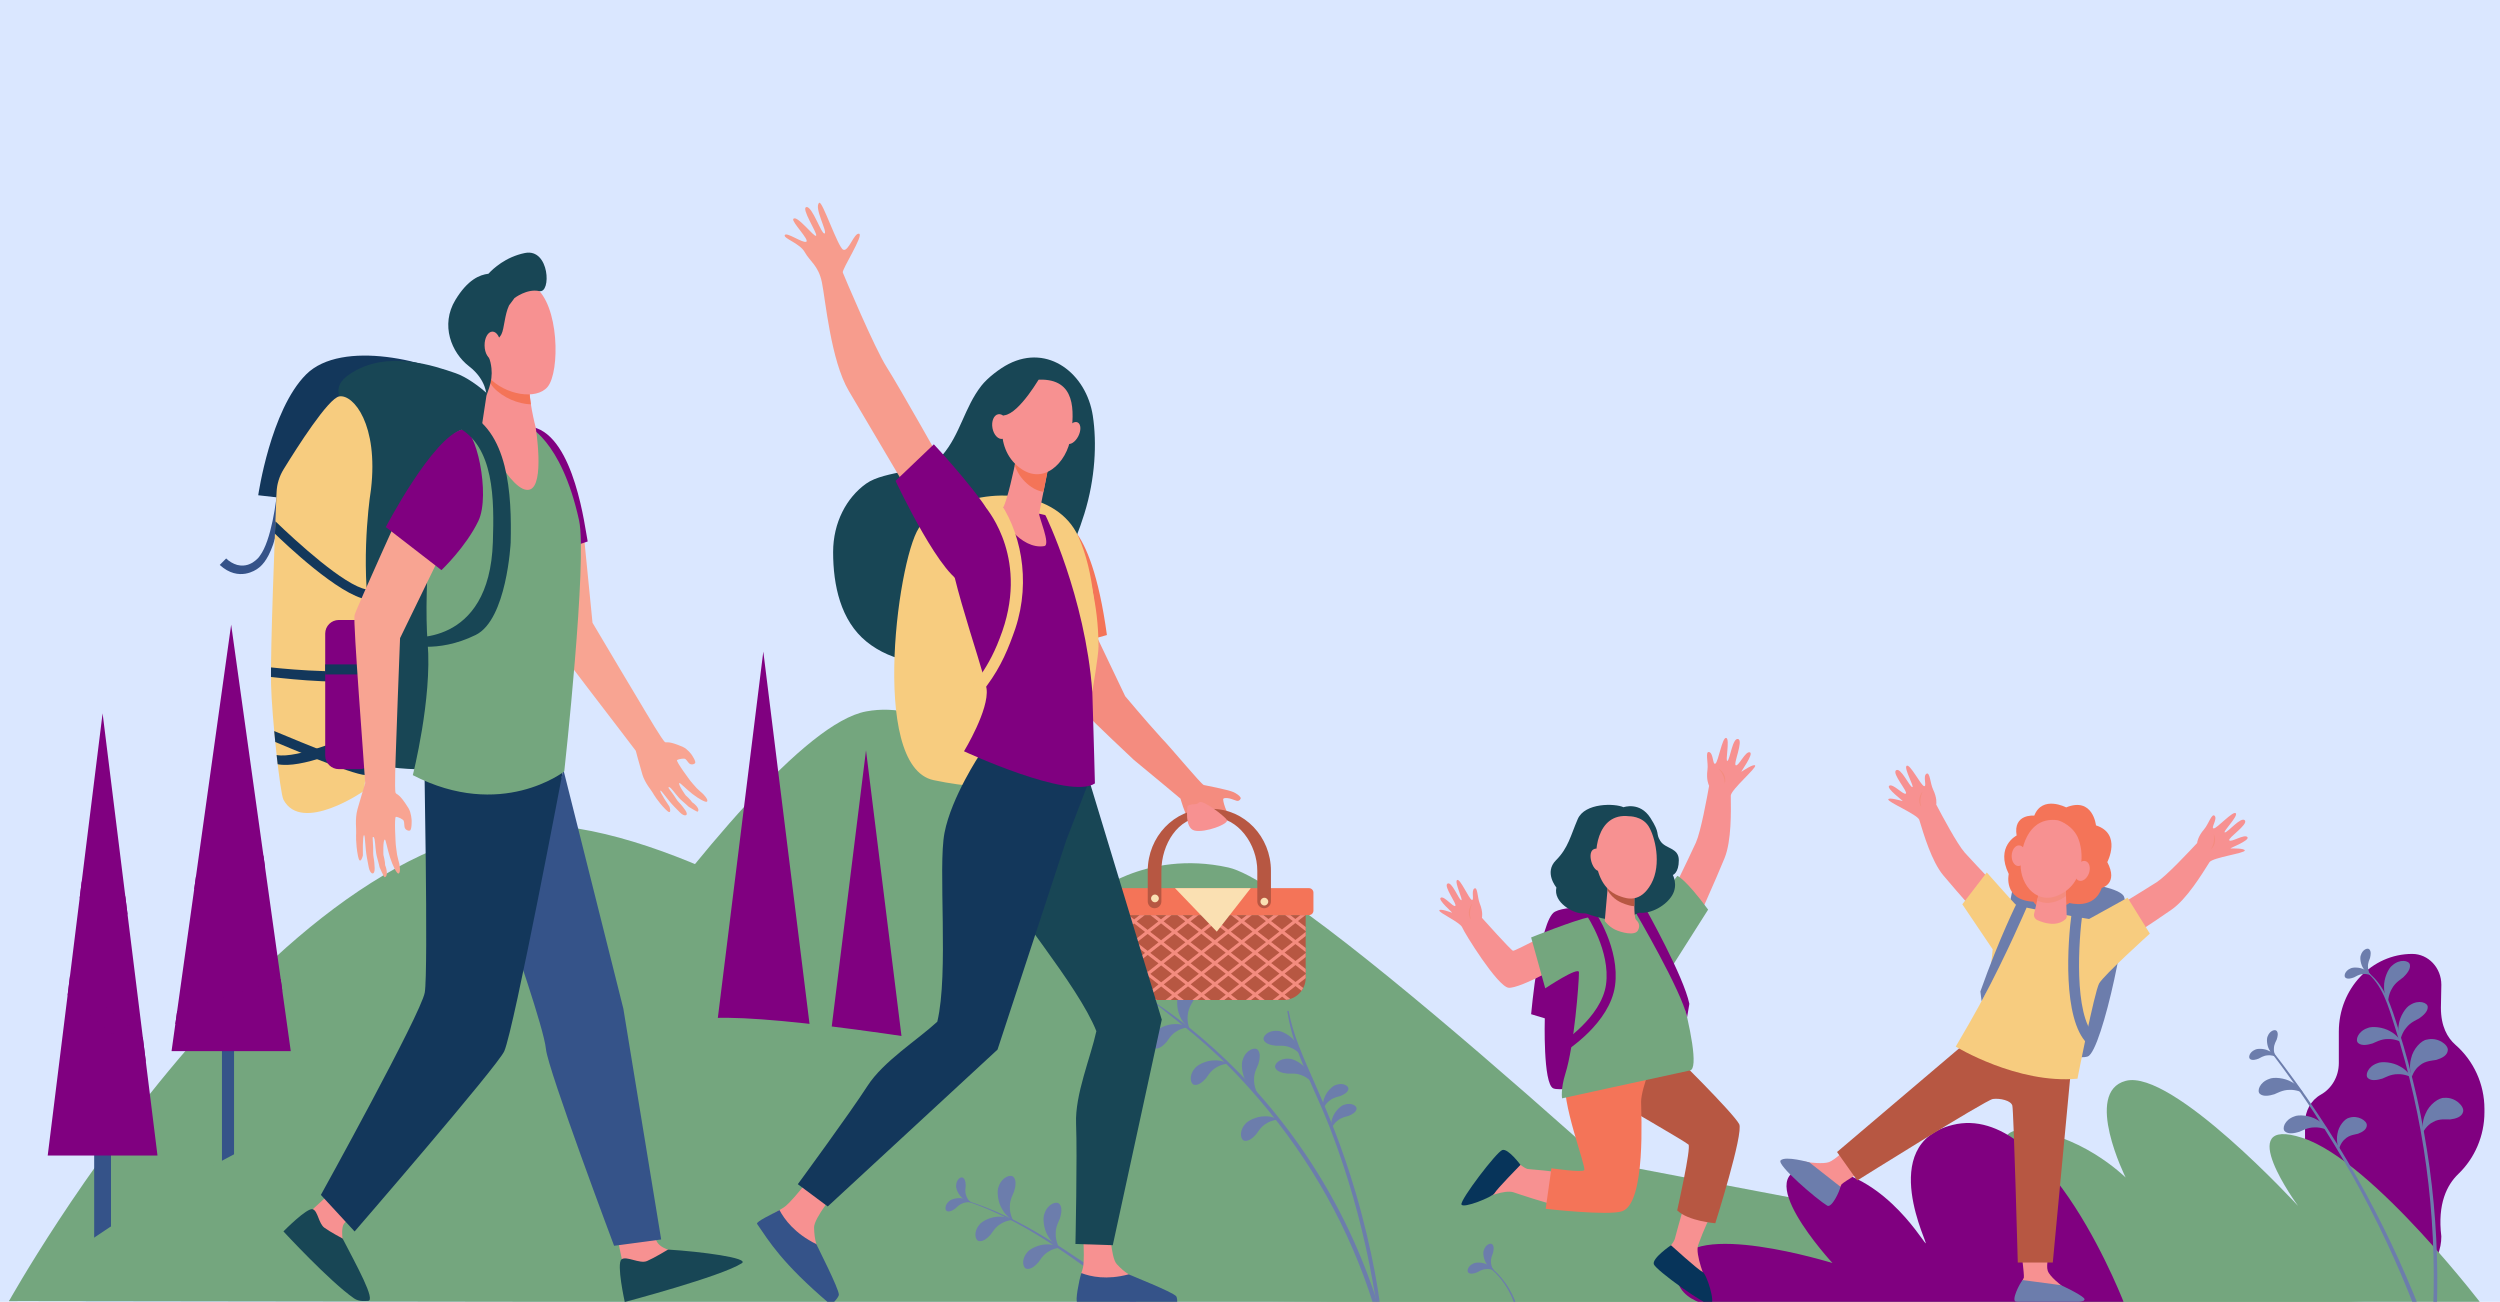 <svg width="555" height="289" viewBox="0 0 555 289" fill="none" xmlns="http://www.w3.org/2000/svg">
<rect width="555" height="289" rx="20" fill="#98BDFF"/>
<rect width="555" height="289" fill="#DAE7FF"/>
<g clip-path="url(#clip0)">
<path d="M95.246 275.686C95.246 275.686 165.489 162.971 192.256 157.94C219.02 152.909 241.949 199.004 241.949 199.004C241.949 199.004 254.068 188.47 272.698 192.584C291.328 196.699 391.259 290.18 391.259 290.18L90.118 286.437L95.246 275.686Z" fill="#74A67E"/>
<path d="M128.466 183.973C190.83 194.317 284.406 287.275 355.679 287.275C426.953 287.275 442.298 265.043 469.027 269.743C495.753 274.444 531.634 287.275 531.634 287.275L2 288.835C2 288.835 66.102 173.63 128.466 183.973Z" fill="#74A67E"/>
<path d="M169.454 144.646L157.268 242.82H181.64L169.454 144.646Z" fill="#800080"/>
<path d="M192.254 166.571L180.067 264.742H204.44L192.254 166.571Z" fill="#800080"/>
<path d="M24.642 238.381H20.909V279.632H24.642V238.381Z" fill="#355389"/>
<path d="M22.777 158.355L10.591 256.529H34.963L22.777 158.355Z" fill="#800080"/>
<path d="M15.009 220.921L32.386 235.774L31.718 230.392L15.55 216.571L15.009 220.921Z" fill="#800080"/>
<path d="M17.68 199.403L28.322 203.029L27.821 198.998L18.141 195.7L17.68 199.403Z" fill="#800080"/>
<path d="M51.957 222.302H49.272V269.209H51.957V222.302Z" fill="#355389"/>
<path d="M51.317 138.672L38.084 233.352H64.549L51.317 138.672Z" fill="#800080"/>
<path d="M38.923 227.344L62.668 219.884L62.309 217.317L39.316 224.541L38.923 227.344Z" fill="#800080"/>
<path d="M43.105 197.434L58.839 192.489L58.48 189.922L43.496 194.631L43.105 197.434Z" fill="#800080"/>
<path d="M2 288.835C2 288.835 70.376 229.629 158.537 225.993C188.142 224.771 309.366 249.257 411.448 268.496C415.739 269.304 425.017 277.222 429.363 278.034C477.689 287.09 522.726 289.004 537.292 289.588L2 288.835Z" fill="#74A67E"/>
<path d="M541.881 223.714L541.978 218.616C541.978 214.835 539.084 211.769 535.513 211.769C526.513 211.769 519.219 219.494 519.219 229.023V235.989C519.219 239.041 517.592 241.691 515.208 243.02C513.044 244.228 511.718 246.64 511.718 249.233V252.907C511.718 256.883 513.48 260.594 516.41 263.084C518.122 264.54 519.219 266.775 519.219 269.28V274.48C519.219 280.23 523.619 284.889 529.049 284.889H532.146C537.576 284.889 541.976 280.228 541.976 274.48C541.085 267.218 543.246 263.028 545.738 260.632C549.401 257.109 551.546 252.156 551.546 246.915V246.179C551.546 240.648 549.136 235.47 545.108 231.95C543.332 230.396 541.881 227.857 541.881 223.714Z" fill="#800080"/>
<path d="M552 290.927C552 290.927 526.9 257.691 511.104 252.595C495.308 247.497 510.195 267.743 510.195 267.743C510.195 267.743 482.175 237.201 471.893 239.953C462.467 242.476 471.893 261.408 471.893 261.408C471.893 261.408 461.277 250.926 448.403 250.926C435.529 250.926 458.353 290.18 458.353 290.18L552 290.927Z" fill="#74A67E"/>
<path d="M471.893 290.18C471.893 290.18 454.736 244.441 433.486 249.732C416.267 254.018 428.509 277.031 427.459 275.986C426.409 274.939 417.174 259.318 402.23 259.318C387.287 259.318 406.816 280.401 406.816 280.401C406.816 280.401 374.977 270.488 372.486 280.898C370.417 289.534 381.989 290.182 381.989 290.182H471.893V290.18Z" fill="#800080"/>
<path d="M254.668 221.493C255.927 222.248 257.079 223.267 258.229 224.175C264.48 229.125 270.82 233.913 279.443 243.982C290.969 257.443 299.58 272.73 304.832 289.425C305.019 290.023 305.968 289.767 305.776 289.165C302.36 278.426 297.515 268.152 291.422 258.665C274.958 233.031 254.446 221.36 254.668 221.493Z" fill="#6C7DAC"/>
<path d="M285.793 224.581C287.17 233.625 291.904 241.757 295.167 250.197C303.895 272.773 305.328 289.968 306.113 291.873C306.193 292.064 306.442 292.032 306.468 291.825C306.685 290.057 304.762 277.675 300.969 264.796C294.664 243.384 288.063 235.021 286.09 224.499C286.054 224.302 285.763 224.39 285.793 224.581Z" fill="#6C7DAC"/>
<path d="M265.038 221.956C264.803 222.425 263.83 223.696 263.699 225.212C263.444 226.669 264.03 228.371 264.057 228.306C264.147 228.33 262.606 227.348 261.925 225.552C261.126 223.847 261.185 221.328 261.771 220.418C262.724 218.409 264.799 217.943 265.327 218.783C265.883 219.613 265.497 220.899 265.038 221.956Z" fill="#6C7DAC"/>
<path d="M279.343 236.273C279.166 236.764 278.356 238.137 278.406 239.653C278.327 241.123 279.108 242.738 279.128 242.669C279.22 242.681 277.579 241.892 276.692 240.195C275.7 238.604 275.46 236.104 275.931 235.135C276.636 233.036 278.632 232.327 279.255 233.098C279.899 233.857 279.67 235.172 279.343 236.273Z" fill="#6C7DAC"/>
<path d="M297.551 243.322C297.184 243.448 296.016 243.616 295.161 244.346C294.272 244.979 293.698 246.176 293.748 246.156C293.782 246.213 293.481 244.906 294.053 243.613C294.515 242.307 295.85 241.014 296.63 240.837C298.17 240.273 299.502 241.093 299.344 241.808C299.207 242.528 298.338 243.003 297.551 243.322Z" fill="#6C7DAC"/>
<path d="M299.36 247.735C298.994 247.86 297.826 248.029 296.971 248.759C296.082 249.392 295.508 250.588 295.557 250.569C295.591 250.626 295.29 249.319 295.862 248.025C296.325 246.72 297.66 245.427 298.44 245.25C299.98 244.685 301.312 245.506 301.154 246.221C301.015 246.941 300.148 247.415 299.36 247.735Z" fill="#6C7DAC"/>
<path d="M258.977 231.322C259.282 230.946 259.977 229.649 261.201 228.958C262.327 228.187 263.982 228.026 263.938 228.075C263.992 228.141 262.579 227.231 260.809 227.348C259.071 227.332 256.978 228.346 256.436 229.184C255.112 230.748 255.513 232.659 256.422 232.778C257.333 232.923 258.265 232.109 258.977 231.322Z" fill="#6C7DAC"/>
<path d="M267.733 239.38C268.038 239.005 268.733 237.708 269.957 237.016C271.083 236.245 272.738 236.084 272.694 236.134C272.748 236.2 271.335 235.29 269.565 235.407C267.827 235.391 265.734 236.404 265.192 237.243C263.868 238.806 264.269 240.718 265.178 240.839C266.089 240.982 267.019 240.167 267.733 239.38Z" fill="#6C7DAC"/>
<path d="M283.268 232.156C283.752 232.18 285.215 231.982 286.495 232.564C287.78 233.021 288.884 234.26 288.819 234.255C288.797 234.336 288.707 232.661 287.573 231.302C286.566 229.891 284.513 228.797 283.515 228.85C281.468 228.701 280.15 230.146 280.587 230.95C281.003 231.769 282.211 232.043 283.268 232.156Z" fill="#6C7DAC"/>
<path d="M285.833 238.341C286.317 238.365 287.78 238.166 289.058 238.749C290.343 239.206 291.448 240.445 291.382 240.439C291.36 240.521 291.27 238.846 290.136 237.487C289.128 236.076 287.077 234.982 286.078 235.035C284.031 234.886 282.713 236.331 283.15 237.135C283.569 237.954 284.776 238.228 285.833 238.341Z" fill="#6C7DAC"/>
<path d="M278.879 251.798C279.184 251.423 279.879 250.125 281.103 249.434C282.229 248.663 283.884 248.502 283.84 248.552C283.894 248.617 282.48 247.707 280.708 247.825C278.97 247.809 276.878 248.822 276.335 249.66C275.012 251.224 275.413 253.135 276.321 253.257C277.234 253.4 278.167 252.585 278.879 251.798Z" fill="#6C7DAC"/>
<path d="M253.821 224.632C254.062 224.436 254.672 223.712 255.531 223.44C256.34 223.104 257.4 223.222 257.366 223.245C257.392 223.293 256.625 222.536 255.497 222.377C254.409 222.139 252.958 222.5 252.507 222.953C251.469 223.762 251.467 225.014 252.023 225.208C252.577 225.419 253.268 225.032 253.821 224.632Z" fill="#6C7DAC"/>
<path d="M256.147 219.556C256.135 219.866 255.921 220.786 256.22 221.634C256.438 222.48 257.169 223.255 257.169 223.214C257.223 223.204 256.155 223.049 255.349 222.246C254.504 221.523 253.922 220.15 254.016 219.518C254.04 218.205 255.042 217.45 255.533 217.776C256.031 218.09 256.135 218.874 256.147 219.556Z" fill="#6C7DAC"/>
<path d="M531.648 227.924C538.076 248.095 541.002 269.376 540.153 290.927H540.966C541.721 269.807 538.839 248.576 532.425 228.427C530.934 223.744 529.439 218.262 525.054 215.419C524.971 215.364 524.897 215.495 524.977 215.552C528.919 218.374 530.253 223.545 531.648 227.924Z" fill="#6C7DAC"/>
<path d="M537.294 290.927C529.443 270.874 518.583 251.377 504.342 233.14C504.2 232.957 503.875 233.203 504.019 233.388C517.468 250.896 528.335 270.232 536.288 290.925H537.294V290.927Z" fill="#6C7DAC"/>
<path d="M533.507 216.979C533.111 217.321 531.728 218.117 531.024 219.462C530.229 220.704 530.111 222.492 530.165 222.443C530.239 222.498 529.2 221.008 529.264 219.095C529.186 217.223 530.211 214.928 531.1 214.317C532.75 212.834 534.837 213.198 534.998 214.173C535.184 215.149 534.335 216.182 533.507 216.979Z" fill="#6C7DAC"/>
<path d="M526.729 231.638C527.219 231.457 528.588 230.635 530.109 230.668C531.584 230.575 533.212 231.336 533.143 231.358C533.157 231.449 532.349 229.822 530.637 228.954C529.031 227.98 526.521 227.768 525.555 228.246C523.456 228.97 522.766 230.968 523.546 231.58C524.313 232.218 525.63 231.976 526.729 231.638Z" fill="#6C7DAC"/>
<path d="M528.911 239.44C529.403 239.259 530.771 238.437 532.292 238.471C533.767 238.377 535.395 239.138 535.325 239.16C535.339 239.251 534.532 237.624 532.82 236.756C531.213 235.782 528.704 235.57 527.737 236.049C525.638 236.772 524.949 238.771 525.728 239.382C526.493 240.02 527.811 239.778 528.911 239.44Z" fill="#6C7DAC"/>
<path d="M510.468 251.256C510.961 251.073 512.328 250.252 513.849 250.286C515.324 250.193 516.95 250.954 516.882 250.976C516.896 251.067 516.089 249.44 514.377 248.572C512.771 247.598 510.261 247.385 509.294 247.864C507.196 248.588 506.506 250.586 507.285 251.198C508.051 251.836 509.368 251.594 510.468 251.256Z" fill="#6C7DAC"/>
<path d="M504.912 242.923C505.404 242.742 506.771 241.92 508.292 241.954C509.767 241.86 511.395 242.621 511.326 242.643C511.34 242.734 510.532 241.107 508.82 240.239C507.214 239.265 504.704 239.053 503.738 239.532C501.639 240.255 500.949 242.252 501.728 242.866C502.494 243.503 503.813 243.261 504.912 242.923Z" fill="#6C7DAC"/>
<path d="M537.043 226.093C536.597 226.367 535.106 226.937 534.197 228.155C533.216 229.256 532.818 231.004 532.878 230.962C532.941 231.028 532.152 229.393 532.517 227.515C532.734 225.654 534.109 223.551 535.084 223.085C536.948 221.881 538.951 222.566 538.957 223.555C538.989 224.549 537.988 225.437 537.043 226.093Z" fill="#6C7DAC"/>
<path d="M540.86 235.3C540.296 235.429 538.443 235.441 537.229 236.496C535.937 237.38 535.285 239.305 535.361 239.283C535.431 239.393 534.64 237.064 535.265 234.966C535.712 232.822 537.574 230.909 538.795 230.788C541.159 230.18 543.507 231.912 543.418 233.106C543.356 234.32 542.062 234.934 540.86 235.3Z" fill="#6C7DAC"/>
<path d="M543.928 248.518C543.35 248.552 541.52 248.252 540.145 249.088C538.724 249.742 537.755 251.532 537.835 251.522C537.884 251.641 537.498 249.213 538.468 247.25C539.27 245.212 541.428 243.638 542.652 243.724C545.086 243.521 547.107 245.623 546.816 246.785C546.553 247.972 545.173 248.361 543.928 248.518Z" fill="#6C7DAC"/>
<path d="M523.478 251.691C523.025 251.828 521.519 251.943 520.592 252.871C519.593 253.662 519.173 255.267 519.232 255.244C519.296 255.329 518.519 253.479 518.907 251.737C519.147 249.969 520.554 248.306 521.54 248.139C523.428 247.509 525.437 248.786 525.433 249.764C525.451 250.751 524.433 251.326 523.478 251.691Z" fill="#6C7DAC"/>
<path d="M522.613 216.969C522.896 216.84 523.669 216.295 524.57 216.248C525.439 216.129 526.434 216.508 526.394 216.524C526.406 216.578 525.858 215.65 524.807 215.211C523.815 214.706 522.32 214.688 521.77 215.014C520.56 215.535 520.239 216.745 520.727 217.074C521.208 217.418 521.977 217.217 522.613 216.969Z" fill="#6C7DAC"/>
<path d="M526.151 212.646C526.059 212.942 525.62 213.778 525.694 214.674C525.69 215.548 526.201 216.482 526.21 216.441C526.264 216.444 525.27 216.025 524.696 215.046C524.062 214.132 523.847 212.658 524.098 212.069C524.455 210.806 525.617 210.329 526.007 210.766C526.412 211.199 526.314 211.986 526.151 212.646Z" fill="#6C7DAC"/>
<path d="M501.423 235.014C501.706 234.884 502.48 234.34 503.381 234.292C504.25 234.173 505.246 234.553 505.205 234.569C505.216 234.622 504.668 233.694 503.618 233.255C502.625 232.751 501.13 232.733 500.58 233.059C499.371 233.579 499.052 234.789 499.538 235.119C500.018 235.463 500.788 235.262 501.423 235.014Z" fill="#6C7DAC"/>
<path d="M505.432 230.772C505.316 231.06 504.81 231.856 504.81 232.756C504.734 233.627 505.165 234.6 505.179 234.558C505.232 234.568 504.276 234.068 503.783 233.045C503.227 232.083 503.134 230.595 503.433 230.03C503.891 228.801 505.089 228.419 505.444 228.888C505.808 229.351 505.647 230.126 505.432 230.772Z" fill="#6C7DAC"/>
<path d="M329.676 280.677C330.175 280.987 331.44 282.044 332.09 282.7C333.868 284.498 335.479 287.059 336.358 289.95C336.413 290.132 336.431 290.301 336.603 290.409C336.645 290.434 336.706 290.419 336.728 290.375C336.832 290.182 336.746 290.003 336.688 289.801C336.276 288.35 335.427 286.53 334.149 284.758C331.987 281.762 330.382 281.068 329.688 280.659C329.674 280.653 329.665 280.671 329.676 280.677Z" fill="#6C7DAC"/>
<path d="M327.916 282.463C328.199 282.334 328.973 281.79 329.874 281.742C330.743 281.623 331.737 282.002 331.697 282.018C331.709 282.072 331.159 281.144 330.111 280.705C329.118 280.2 327.623 280.182 327.073 280.508C325.863 281.029 325.543 282.239 326.031 282.569C326.511 282.912 327.281 282.712 327.916 282.463Z" fill="#6C7DAC"/>
<path d="M331.454 278.14C331.363 278.436 330.924 279.272 330.998 280.168C330.994 281.043 331.504 281.976 331.514 281.935C331.568 281.939 330.573 281.52 329.999 280.54C329.365 279.626 329.15 278.152 329.401 277.564C329.758 276.3 330.92 275.823 331.311 276.26C331.713 276.694 331.616 277.48 331.454 278.14Z" fill="#6C7DAC"/>
<path d="M213.226 266.235C225.366 269.936 235.874 277.577 245.975 285C252.788 290.005 252.216 290.957 253.641 291.779C253.872 291.912 254.171 291.692 254.096 291.432C253.729 290.16 252.338 289.085 251.395 288.215C250.295 287.202 249.123 286.27 247.923 285.38C245.354 283.474 242.687 281.694 240.04 279.898C234.656 276.246 229.149 272.728 223.259 269.936C220.03 268.406 216.694 267.113 213.256 266.135C213.188 266.117 213.162 266.215 213.226 266.235Z" fill="#6C7DAC"/>
<path d="M225.129 264.518C224.952 265.009 224.142 266.382 224.192 267.898C224.112 269.368 224.894 270.983 224.914 270.914C225.005 270.926 223.365 270.137 222.478 268.44C221.485 266.849 221.246 264.349 221.717 263.38C222.422 261.281 224.417 260.574 225.041 261.343C225.687 262.102 225.456 263.419 225.129 264.518Z" fill="#6C7DAC"/>
<path d="M235.308 270.482C235.131 270.975 234.321 272.346 234.371 273.862C234.292 275.332 235.073 276.948 235.093 276.878C235.184 276.89 233.544 276.101 232.657 274.404C231.665 272.813 231.425 270.314 231.896 269.344C232.601 267.246 234.596 266.539 235.22 267.308C235.866 268.068 235.637 269.384 235.308 270.482Z" fill="#6C7DAC"/>
<path d="M245.467 277.514C245.29 278.005 244.481 279.378 244.53 280.893C244.451 282.364 245.232 283.979 245.252 283.909C245.344 283.921 243.703 283.133 242.816 281.436C241.824 279.844 241.585 277.345 242.055 276.375C242.761 274.277 244.756 273.57 245.379 274.339C246.025 275.1 245.794 276.415 245.467 277.514Z" fill="#6C7DAC"/>
<path d="M219.931 274.073C220.236 273.697 220.931 272.4 222.155 271.709C223.281 270.94 224.936 270.777 224.892 270.826C224.946 270.892 223.532 269.982 221.76 270.099C220.022 270.083 217.93 271.097 217.388 271.935C216.064 273.499 216.465 275.412 217.374 275.529C218.286 275.674 219.217 274.86 219.931 274.073Z" fill="#6C7DAC"/>
<path d="M230.528 280.232C230.833 279.856 231.529 278.559 232.753 277.868C233.879 277.097 235.533 276.936 235.489 276.985C235.543 277.051 234.13 276.139 232.36 276.258C230.622 276.242 228.529 277.258 227.987 278.094C226.664 279.658 227.064 281.569 227.973 281.688C228.884 281.831 229.815 281.019 230.528 280.232Z" fill="#6C7DAC"/>
<path d="M212.064 268.309C212.305 268.112 212.915 267.389 213.774 267.117C214.583 266.781 215.643 266.896 215.61 266.922C215.635 266.97 214.868 266.213 213.74 266.054C212.652 265.815 211.201 266.177 210.75 266.63C209.712 267.439 209.71 268.69 210.266 268.885C210.82 269.098 211.514 268.71 212.064 268.309Z" fill="#6C7DAC"/>
<path d="M214.39 263.233C214.378 263.543 214.165 264.462 214.464 265.311C214.681 266.157 215.412 266.932 215.41 266.89C215.464 266.88 214.396 266.725 213.59 265.923C212.745 265.2 212.163 263.827 212.257 263.195C212.281 261.882 213.284 261.127 213.774 261.452C214.274 261.768 214.38 262.553 214.39 263.233Z" fill="#6C7DAC"/>
<path d="M77.796 92.259C73.076 93.519 72.289 111.656 72.289 111.656L57.326 109.946C57.326 109.946 60.053 91.031 67.956 83.127C75.859 75.224 95.828 80.056 103.422 84.977C111.014 89.899 107.721 96.167 107.721 96.167C107.721 96.167 82.518 91.001 77.796 92.259Z" fill="#13375B"/>
<path d="M62.758 107.361C61.974 124.587 57.131 126.113 57.035 126.353C56.934 126.371 53.065 129.337 48.784 125.415L50.207 123.977C50.819 124.599 51.751 125.159 52.642 125.411C54.632 125.928 55.919 124.939 56.077 124.893C56.182 124.809 57.199 124.198 57.707 123.361C60.192 120.049 61.376 111.442 61.713 107.327L62.758 107.361Z" fill="#355389"/>
<path d="M113.057 94.768C113.057 94.768 110.958 102.978 110.717 109.648C110.478 116.32 105.864 121.885 105.264 138.58C104.664 155.277 102.27 170.626 102.27 170.626C102.27 170.626 83.684 171.915 80.024 167.983C76.365 164.051 77.951 128.308 81.569 110.933C85.187 93.556 69.279 88.818 77.545 83.125C85.811 77.433 96.56 81.29 101.11 82.835C105.662 84.383 113.189 91.087 113.057 94.768Z" fill="#184655"/>
<path d="M82.367 108.579C82.367 108.579 80.172 121.91 81.822 135.413C83.473 148.916 80.846 175.555 80.846 175.555C80.846 175.555 66.999 185.191 62.931 177.54C62.168 176.104 60.34 159.039 60.175 151.904C59.999 144.326 61.046 117.859 61.398 109.282C61.472 107.484 62.006 105.736 62.949 104.202C65.975 99.276 72.919 88.375 75.335 87.997C78.486 87.508 84.021 94.301 82.367 108.579Z" fill="#F7CC7F"/>
<path d="M61.035 118.491C62.983 120.383 75.358 132.248 81.571 133.104C81.499 132.349 81.436 131.596 81.382 130.851C76.524 130.075 65.58 120.021 61.143 115.734C61.107 116.614 61.071 117.536 61.035 118.491Z" fill="#13375B"/>
<path d="M82.333 150.378C82.347 149.637 82.356 148.898 82.361 148.165C78.607 149.768 65.401 148.745 60.165 148.165C60.159 148.936 60.155 149.647 60.157 150.289C64.956 150.821 77.856 152.228 82.333 150.378Z" fill="#13375B"/>
<path d="M61.41 167.616C61.488 168.313 61.566 168.997 61.644 169.658C66.862 170.701 76.915 166.259 81.739 164.171C81.788 163.382 81.838 162.569 81.886 161.737C77.401 163.678 65.999 168.476 61.41 167.616Z" fill="#13375B"/>
<path d="M61.107 164.723C63.427 165.693 77.86 171.866 81.157 172.076C81.208 171.468 81.262 170.791 81.32 170.054C78.998 169.839 68.01 165.259 60.874 162.293C60.948 163.104 61.026 163.916 61.107 164.723Z" fill="#13375B"/>
<path d="M75.223 170.749H79.855C81.525 170.749 82.881 169.398 82.881 167.733V140.652C82.881 138.987 81.525 137.636 79.855 137.636H75.223C73.553 137.636 72.197 138.987 72.197 140.652V167.733C72.197 169.398 73.551 170.749 75.223 170.749Z" fill="#800080"/>
<path d="M82.881 147.495H72.197V149.724H82.881V147.495Z" fill="#13375B"/>
<path d="M74.33 263.964C74.33 263.964 69.383 268.492 69.371 268.5C68.677 269.01 66.818 270.131 66.278 270.683C64.251 272.761 77.244 277.943 76.07 274.999C75.965 274.732 75.765 272.388 76.393 271.621C77.362 270.439 79.104 268.754 79.104 268.754L74.33 263.964Z" fill="#F79191"/>
<path d="M76.066 274.959C76.066 274.959 73.276 273.477 72.008 272.551C70.74 271.625 70.581 268.855 69.443 268.45C68.189 268.003 62.921 273.373 62.921 273.373C62.921 273.373 73.218 284.527 78.605 288.245C79.765 289.045 81.173 288.791 81.669 288.799C83.574 288.831 79.06 280.77 76.066 274.959Z" fill="#184655"/>
<path d="M136.64 272.746C136.64 272.746 138.177 280.16 138.179 280.176C138.275 281.144 138.289 283.596 138.512 284.438C139.357 287.605 151.882 277.987 148.35 277.427C148.031 277.375 146.441 276.739 145.895 275.762C144.944 274.061 144.043 270.878 144.043 270.878L136.64 272.746Z" fill="#F79191"/>
<path d="M148.308 277.405C148.308 277.405 145.259 279.256 143.63 279.952C142.002 280.647 139.02 278.718 137.97 279.59C136.814 280.548 138.697 289.042 138.697 289.042C138.697 289.042 160.122 283.379 164.68 280.441C166.484 279.274 155.671 277.856 148.308 277.405Z" fill="#184655"/>
<path d="M151.647 165.842C148.229 164.339 148.085 164.963 147.653 164.759C147.14 164.518 143.365 158.107 143.365 158.107C143.365 158.107 132.106 139.287 131.536 138.25L129.294 115.572L117.368 113.856C117.368 113.856 120.486 138.439 120.88 139.689C121.275 140.938 139.604 164.546 141.147 166.676C141.147 166.676 141.998 169.913 142.602 171.925C143.206 173.938 144.711 175.553 144.97 176.092C145.008 176.171 145.986 177.91 147.786 179.72C149.339 181.279 148.625 179.082 148.625 179.082C148.625 179.082 146.301 175.672 146.616 175.529C146.859 175.42 148.011 177.359 149.71 179.102C150.146 179.551 150.579 179.99 150.979 180.393C152.032 181.448 153.02 181.096 152.105 179.817C151.782 179.364 151.226 178.627 150.752 178.158C150.24 177.651 149.943 177.019 149.58 176.527C148.862 175.549 148.326 174.846 148.384 174.838C148.46 174.826 148.462 174.53 148.94 174.991C149.516 175.545 150.463 176.996 151.378 177.747C151.896 178.172 152.922 179.126 152.922 179.126C152.922 179.126 154.76 180.276 154.87 180.19C155.46 179.734 154.445 178.595 153.66 178.11C153.333 177.546 152.223 176.572 152.223 176.572C152.223 176.572 150.451 174.099 150.816 173.837C150.971 173.725 152.249 175.108 153.728 176.266C155.101 177.341 156.676 178.202 156.947 177.963C157.403 177.556 156.016 176.201 156.016 176.201C156.016 176.201 154.989 175.303 154.672 174.979C154.302 174.6 153.283 173.374 153.283 173.374C153.283 173.374 149.947 168.943 150.313 168.724C150.68 168.504 151.838 168.297 152.145 168.5C152.452 168.701 152.805 169.364 153.112 169.567C153.419 169.768 154.007 169.768 154.304 169.412C154.601 169.054 153.52 167.514 153.52 167.514C153.52 167.514 152.633 166.275 151.647 165.842Z" fill="#F8A492"/>
<path d="M118.349 94.824C127.581 97.015 129.907 117.553 130.466 120.206C127.406 121.277 123.774 122.359 120.633 123.271L116.874 94.409C116.876 94.411 117.396 94.599 118.349 94.824Z" fill="#800080"/>
<path d="M125.11 171.023L138.386 223.927L146.782 275.16L136.329 276.564C136.329 276.564 121.606 237.384 121.197 232.876C120.787 228.367 113.398 207.287 113.398 207.287L125.11 171.023Z" fill="#355389"/>
<path d="M94.122 164.9C94.122 164.9 95.117 215.626 94.297 220.339C93.478 225.053 71.235 265.271 71.235 265.271L78.723 273.385C78.723 273.385 110.55 236.601 111.951 233.356C114.149 228.27 125.006 170.92 125.006 170.92L94.122 164.9Z" fill="#13375B"/>
<path d="M106.318 94.703C106.318 94.703 100.68 94.188 98.425 99.517C96.171 104.845 93.917 130.466 94.941 142.764C95.966 155.061 91.643 172.082 91.643 172.082C111.299 182.225 125.269 171.254 125.269 171.254C125.269 171.254 130.459 124.195 128.548 115.505C124.554 97.339 116.874 94.413 116.874 94.413L106.318 94.703Z" fill="#74A67E"/>
<path d="M90.702 179.451C88.573 175.99 88.095 176.483 87.834 176.032C87.525 175.498 87.868 167.262 87.868 167.262C87.868 167.262 88.721 142.979 88.812 141.67L99.717 119.252L90.291 110.452C90.291 110.452 79.068 135.171 78.705 136.569C78.34 137.968 80.935 170.97 81.073 173.882C81.073 173.882 79.981 177.403 79.365 179.638C78.751 181.873 79.145 184.283 79.068 184.939C79.056 185.036 78.922 187.242 79.466 190.009C79.935 192.396 80.559 189.924 80.559 189.924C80.559 189.924 80.467 185.352 80.82 185.412C81.093 185.458 80.999 187.955 81.492 190.6C81.617 191.279 81.745 191.951 81.866 192.566C82.185 194.182 83.247 194.454 83.176 192.712C83.15 192.096 83.084 191.076 82.936 190.353C82.777 189.572 82.877 188.807 82.841 188.132C82.769 186.791 82.699 185.813 82.755 185.841C82.827 185.877 82.998 185.603 83.154 186.32C83.341 187.182 83.343 189.103 83.716 190.351C83.927 191.058 84.28 192.565 84.28 192.565C84.28 192.565 85.231 194.744 85.372 194.73C86.145 194.663 85.906 192.992 85.498 192.068C85.532 191.347 85.117 189.771 85.117 189.771C85.117 189.771 84.975 186.403 85.442 186.381C85.641 186.372 85.97 188.43 86.604 190.399C87.192 192.227 88.077 193.979 88.448 193.92C89.078 193.818 88.635 191.72 88.635 191.72C88.635 191.72 88.248 190.266 88.157 189.773C88.049 189.195 87.856 187.442 87.856 187.442C87.856 187.442 87.459 181.313 87.903 181.329C88.348 181.347 89.474 181.853 89.628 182.227C89.781 182.599 89.713 183.429 89.867 183.801C90.02 184.172 90.532 184.528 90.993 184.377C91.453 184.224 91.385 182.142 91.385 182.142C91.385 182.142 91.316 180.451 90.702 179.451Z" fill="#F8A492"/>
<path d="M85.647 117.015L98.003 126.57C98.003 126.57 103.458 121.384 106.199 115.648C108.973 109.842 105.595 94.542 102.643 95.329C96.04 97.089 85.647 117.015 85.647 117.015Z" fill="#800080"/>
<path d="M108.678 83.324L106.829 95.472C106.829 95.472 113.581 109.936 117.612 108.68C120.994 107.627 118.913 94.83 118.913 94.83C118.913 94.83 117.07 87.957 117.622 84.518C118.176 81.081 108.678 83.324 108.678 83.324Z" fill="#F79191"/>
<path d="M117.624 84.52C118.176 81.081 108.678 83.326 108.678 83.326L108.525 84.334C108.802 85.007 109.143 85.585 109.555 86.026C111.676 88.301 114.993 89.668 117.859 89.772C117.572 87.918 117.396 85.929 117.624 84.52Z" fill="#F47458"/>
<path d="M107.12 66.14C106.85 66.043 104.969 79.974 108.541 83.809C112.114 87.642 119.076 88.897 121.574 85.877C124.336 82.537 124.197 67.565 118.642 63.621C113.087 59.677 107.12 66.14 107.12 66.14Z" fill="#F79191"/>
<path d="M116.529 56.168C112.234 57.04 109.454 59.657 108.431 60.772C106.482 61.002 103.831 62.075 101.094 66.593C97.73 72.148 100.213 78.301 104.132 81.319C108.048 84.339 107.995 87.826 107.995 87.826L108.614 86.022C109.071 84.655 109.258 83.207 109.105 81.772C109.013 80.912 108.828 79.982 108.471 79.217C107.528 77.201 110.494 75.862 111.327 74.185C111.967 72.893 111.999 69.939 113.007 67.803L114.213 66.174C114.213 66.174 116.994 64.018 119.712 64.626C122.431 65.234 122.038 55.047 116.529 56.168Z" fill="#184655"/>
<path d="M111.142 76.664C111.17 78.365 110.394 79.756 109.41 79.772C108.425 79.788 107.604 78.425 107.576 76.724C107.548 75.023 108.323 73.632 109.308 73.617C110.293 73.601 111.114 74.966 111.142 76.664Z" fill="#F79191"/>
<path d="M113.37 120.458C113.627 109.874 112.969 95.327 102.842 91.2C99.225 89.686 94.806 91.389 91.453 92.631C95.565 92.058 99.444 93.638 101.447 94.757C109.782 98.957 109.719 110.993 109.416 120.365C108.656 143.933 90.538 141.435 90.538 141.435L90.116 143.005C90.116 143.005 96.922 145.232 105.605 140.96C112.529 137.557 113.37 120.458 113.37 120.458Z" fill="#184655"/>
<path d="M446.661 198.022C446.661 198.022 441.066 225.435 443.618 227.98C446.169 230.523 460.289 235.715 463.494 234.527C466.699 233.34 473.294 202.022 471.462 198.916C469.631 195.811 448.146 193.659 446.661 198.022Z" fill="#6C7DAC"/>
<path d="M448.932 279.411C448.932 279.411 449.298 282.559 449.298 283.093C449.298 283.628 449.298 283.628 449.298 283.628L449.035 284.172L448.932 284.386L450.821 287.029C450.821 287.029 458.405 287.142 458.574 287.142C458.744 287.142 457.56 285.314 457.56 285.314C457.56 285.314 455.051 283.431 454.6 282.11C454.15 280.788 454.983 278.035 454.983 278.035L448.932 279.411Z" fill="#F79191"/>
<path d="M412.371 260.576C412.371 260.576 409.67 262.247 409.25 262.579C408.831 262.911 408.831 262.911 408.831 262.911L408.568 263.453L408.464 263.668L405.213 263.835C405.213 263.835 400.41 257.983 400.304 257.85C400.199 257.717 401.685 258.049 401.685 258.049C401.685 258.049 404.717 258.458 406.037 257.989C407.356 257.52 410.023 254.902 410.023 254.902L412.371 260.576Z" fill="#F79191"/>
<path d="M436.921 231.042L407.823 255.746L412.305 262.07C412.305 262.07 440.859 244.185 442.424 243.972C443.989 243.762 446.446 244.312 446.741 245.45C447.038 246.589 447.949 280.288 447.949 280.288H455.718L459.768 237.288L436.921 231.042Z" fill="#B75742"/>
<path d="M478.841 195.807C480.993 194.4 486.05 188.99 487.764 187.149C487.782 186.932 487.946 185.68 489.323 184.091C490.296 182.968 491.033 180.405 491.671 181.132C492.309 181.86 490.726 183.894 491.45 183.908C492.175 183.922 495.773 179.891 496.351 180.548C496.929 181.206 493.275 184.79 493.923 184.802C494.571 184.814 497.537 181.184 498.356 182.116C499.173 183.046 494.469 186.064 494.908 186.562C495.346 187.061 498.262 185.084 498.92 185.833C499.578 186.582 494.808 188.347 495.189 188.355C495.571 188.362 498.322 188.287 498.344 188.815C498.368 189.412 491.38 190.341 490.525 191.377C488.699 194.273 485.45 199.566 482.16 201.889C478.133 204.73 468.827 210.756 468.827 210.756L464.205 204.804C464.205 204.8 476.288 197.474 478.841 195.807Z" fill="#F79191"/>
<path d="M491.45 185.188C491.629 185.539 491.705 185.921 491.731 186.306C491.717 186.368 491.886 187.613 490.822 188.559C491.238 187.79 491.695 186.934 491.45 185.188Z" fill="#F48C7F"/>
<path d="M436.183 189.294C434.475 187.375 431.013 180.836 429.843 178.611C429.883 178.397 430.052 177.147 429.139 175.253C428.496 173.916 428.456 171.25 427.65 171.784C426.843 172.319 427.838 174.697 427.134 174.52C426.431 174.343 424.015 169.515 423.285 170C422.554 170.485 425.141 174.896 424.511 174.739C423.881 174.582 421.972 170.304 420.937 170.99C419.905 171.675 423.654 175.814 423.1 176.181C422.546 176.549 420.25 173.878 419.419 174.431C418.588 174.983 422.729 177.93 422.359 177.836C421.988 177.743 419.351 176.954 419.193 177.459C419.014 178.029 425.514 180.747 426.068 181.969C427.07 185.241 428.818 191.196 431.386 194.295C434.527 198.086 441.927 206.33 441.927 206.33L447.951 201.79C447.951 201.79 438.21 191.569 436.183 189.294Z" fill="#F79191"/>
<path d="M426.797 175.758C426.532 176.052 426.357 176.4 426.233 176.765C426.231 176.829 425.739 177.985 426.52 179.175C426.321 178.325 426.104 177.381 426.797 175.758Z" fill="#F48C7F"/>
<path d="M441.064 193.689L435.633 200.752L442.376 210.752C442.376 210.752 441.742 218.183 440.77 220.502C439.797 222.82 434.172 232.347 434.172 232.347C434.172 232.347 447.833 240.694 461.197 239.472C461.197 239.472 464.961 220.164 466.019 218.308C467.075 216.452 477.268 207.263 477.268 207.263L472.319 199.294L463.777 204.017C463.777 204.017 448.162 201.501 447.409 200.752C446.657 200.003 441.064 193.689 441.064 193.689Z" fill="#F7CC7F"/>
<path d="M458.686 179.243C458.686 179.243 453.414 176.461 451.608 181.069C451.608 181.069 446.87 180.592 447.69 185.482C447.69 185.482 442.924 187.87 445.942 194.025C445.942 194.025 444.616 199.815 451.411 200.18C451.411 200.18 452.425 202.233 455.527 201.754C458.628 201.275 459.417 200.46 459.417 200.46C459.417 200.46 464.915 202.062 466.579 197.117C466.579 197.117 470.358 196.217 467.819 191.383C467.819 191.383 471.117 185.116 465.309 183.233C465.311 183.235 464.636 176.825 458.686 179.243Z" fill="#F47458"/>
<path d="M460.817 192.821C460.388 194.013 460.695 195.213 461.504 195.501C462.312 195.789 463.314 195.058 463.743 193.866C464.171 192.674 463.864 191.474 463.055 191.186C462.248 190.898 461.245 191.629 460.817 192.821Z" fill="#F79191"/>
<path d="M446.596 189.894C446.536 191.158 447.182 192.217 448.039 192.257C448.896 192.296 449.639 191.305 449.699 190.039C449.759 188.776 449.113 187.717 448.256 187.677C447.399 187.637 446.655 188.631 446.596 189.894Z" fill="#F79191"/>
<path d="M452.625 198.271C452.625 198.354 451.939 201.289 451.576 202.839C451.441 203.417 451.734 204.009 452.276 204.255C453.725 204.915 456.577 205.837 458.547 204.057C458.726 203.894 458.822 203.659 458.814 203.419L458.572 196.415L452.625 198.271Z" fill="#F79191"/>
<path d="M452.258 199.914C453.793 200.685 455.722 200.701 457.887 199.435C458.16 199.274 458.419 199.105 458.662 198.925L458.576 196.415L452.627 198.271C452.625 198.311 452.463 199.018 452.258 199.914Z" fill="#F48C7F"/>
<path d="M456.842 182.1C456.842 182.1 459.439 182.783 460.964 185.303C462.491 187.82 463.332 195.1 457.885 198.285C452.437 201.47 448.473 196.538 448.575 191.873C448.678 187.208 450.759 181.246 456.842 182.1Z" fill="#F79191"/>
<path d="M447.55 288.962C446.392 288.815 448.393 284.812 449.035 284.172L457.558 285.314C457.558 285.314 461.66 287.212 462.633 288.181C462.864 288.412 462.894 288.813 461.893 288.962C458.676 289.439 450.119 289.286 447.55 288.962Z" fill="#6C7DAC"/>
<path d="M405.644 267.655C406.644 268.255 408.464 264.355 408.568 263.453L401.685 258.051C401.685 258.051 396.376 256.533 395.303 257.602C394.331 258.571 403.372 266.294 405.644 267.655Z" fill="#6C7DAC"/>
<path d="M463.362 231.67C457.867 226.192 458.957 209.361 459.964 202.25L462.322 202.58C461.473 208.602 460.309 225.266 465.046 229.989L463.362 231.67Z" fill="#6C7DAC"/>
<path d="M439.912 222.24L439.645 220.106C443.917 208.066 447.827 200.295 447.867 200.218L449.994 201.287C449.956 201.362 445.449 211.974 439.912 222.24Z" fill="#6C7DAC"/>
<path d="M357.993 201.869C357.993 201.869 348.619 200.629 345.201 202.393C341.781 204.158 339.909 225.151 339.909 225.151L342.947 226.071C342.947 226.071 342.514 240.608 344.834 241.618C347.154 242.627 363.458 239.494 367.176 235.788C370.893 232.083 363.895 201.096 363.895 201.096L357.993 201.869Z" fill="#800080"/>
<path d="M376.498 187.045C377.59 184.601 378.963 177.014 379.424 174.437C379.318 174.236 378.752 173.048 379.061 170.878C379.278 169.346 378.475 166.686 379.446 166.964C380.416 167.242 380.179 169.917 380.823 169.521C381.467 169.126 382.34 163.567 383.221 163.819C384.1 164.071 382.924 169.267 383.5 168.913C384.076 168.56 384.622 163.71 385.866 164.065C387.109 164.421 384.69 169.712 385.357 169.905C386.025 170.095 387.462 166.722 388.463 167.008C389.463 167.294 386.278 171.524 386.617 171.315C386.956 171.107 389.328 169.495 389.645 169.946C390.003 170.457 384.403 175.2 384.237 176.588C384.275 180.155 384.421 186.622 382.85 190.508C380.927 195.263 376.177 205.779 376.177 205.779L368.756 203.158C368.752 203.158 375.202 189.942 376.498 187.045Z" fill="#F79191"/>
<path d="M381.547 170.644C381.903 170.852 382.186 171.142 382.425 171.466C382.449 171.528 383.302 172.525 382.904 173.952C382.832 173.046 382.748 172.039 381.547 170.644Z" fill="#F48C7F"/>
<path d="M328.987 203.754C328.987 203.754 329.314 202.554 328.498 200.558C327.976 199.278 328.044 196.791 327.304 197.248C326.563 197.705 327.358 199.972 326.736 199.771C326.115 199.57 324.147 194.945 323.476 195.36C322.804 195.773 324.941 200.019 324.385 199.84C323.828 199.662 322.292 195.577 321.341 196.163C320.392 196.749 323.577 200.798 323.069 201.112C322.559 201.426 320.615 198.821 319.85 199.292C319.087 199.763 322.668 202.723 322.342 202.618C322.015 202.513 319.691 201.642 319.529 202.103C319.348 202.626 324.169 204.73 324.618 205.896C325.066 207.063 332.457 219.013 334.908 219.282C337.36 219.55 349.172 213.303 350.232 210.973C351.292 208.642 350.571 205.974 349.004 205.469C347.435 204.962 336.375 211.229 335.881 211.07C335.389 210.913 328.987 203.754 328.987 203.754Z" fill="#F79191"/>
<path d="M326.84 200.611C326.563 200.915 326.38 201.279 326.246 201.658C326.242 201.724 325.726 202.928 326.533 204.174C326.33 203.286 326.109 202.3 326.84 200.611Z" fill="#F48C7F"/>
<path d="M339.018 259.491C337.749 259.052 335.453 256.737 335.453 256.737C332.507 259.006 326.402 266.086 326.402 266.086C326.402 266.086 327.542 266.868 328.516 266.427C329.491 265.986 333.972 263.987 336.055 264.709C336.597 264.897 342.674 266.952 348.061 268.335C348.725 266.409 346.903 262.559 347.802 260.751C344.926 259.821 339.439 259.636 339.018 259.491Z" fill="#F79191"/>
<path d="M337.549 258.597C337.549 258.597 332.266 263.981 331.749 264.937C331.329 265.716 324.771 268.388 324.442 267.389C324.113 266.39 332.244 255.69 333.527 255.299C334.809 254.906 337.549 258.597 337.549 258.597Z" fill="#07345A"/>
<path d="M371.776 275.142C371.333 276.368 368.952 278.601 368.952 278.601C371.343 281.406 378.776 287.2 378.776 287.2C378.776 287.2 379.577 286.095 379.109 285.163C378.64 284.231 376.265 278.438 376.99 276.427C377.179 275.903 378.567 272.002 379.87 269.799C377.859 269.183 375.888 268.235 373.998 267.391C373.06 270.163 371.921 274.736 371.776 275.142Z" fill="#F79191"/>
<path d="M370.945 233.404C370.945 233.404 384.696 246.939 386.097 249.549C387.143 251.5 380.797 271.559 380.797 271.559C380.797 271.559 374.832 271.106 372.336 268.708C372.336 268.708 375.493 254.713 374.837 254.083C374.182 253.453 358.47 244.368 358.47 244.368L360.421 236.073L370.945 233.404Z" fill="#B75742"/>
<path d="M367.913 233.048C367.913 233.048 364.323 241.355 364.323 244.596C364.323 247.077 365.424 266.96 360.168 268.877C357.186 269.966 343.14 268.36 343.14 268.36L344.412 259.358C344.412 259.358 351.099 260.348 351.687 259.783C352.275 259.219 346.331 244.226 347.571 239.082C348.811 233.938 359.119 230.801 359.119 230.801L367.913 233.048Z" fill="#F47458"/>
<path d="M372.368 194.444C372.368 194.444 374.044 194.945 379.204 201.936L370.919 214.992L365.87 202.858L372.368 194.444Z" fill="#74A67E"/>
<path d="M360.291 202.98C360.291 202.98 364.866 202.465 366.512 201.869C368.16 201.273 378.969 236.831 375.188 237.64C367.291 239.331 346.78 243.835 346.78 243.835C346.78 243.835 346.423 241.802 347.529 238.294C349.444 232.216 350.529 218.31 350.529 215.858C350.529 214.418 343.044 219.411 343.044 219.411L339.909 208.114C339.909 208.114 349.464 204.289 352.811 203.6C353.746 203.409 360.291 202.98 360.291 202.98Z" fill="#74A67E"/>
<path d="M374.538 225.806C373.337 220.003 363.104 202.586 363.016 202.421L365.117 201.301C365.484 201.984 373.765 216.709 375.037 222.848L374.538 225.806Z" fill="#800080"/>
<path d="M370.955 276.447C370.955 276.447 376.914 281.867 377.995 282.392C378.874 282.819 380.907 289.232 379.789 289.586C378.67 289.94 367.606 281.99 367.152 280.663C366.697 279.336 370.955 276.447 370.955 276.447Z" fill="#07345A"/>
<path d="M347.447 233.434L346.375 231.733C346.467 231.676 355.518 225.916 356.538 218.566C357.569 211.14 352.319 203.339 352.265 203.26L353.929 202.129C354.164 202.473 359.672 210.639 358.533 218.843C357.383 227.124 347.852 233.18 347.447 233.434Z" fill="#800080"/>
<path d="M360.419 179.205C360.419 179.205 364.036 177.898 366.376 181.552C368.714 185.205 367.451 184.86 368.589 186.686C369.727 188.513 372.697 188.134 372.697 190.969C372.697 193.804 371.369 194.245 371.369 194.245C371.369 194.245 372.571 196.451 371.244 198.718C369.916 200.987 366.608 202.94 363.837 202.624C363.837 202.624 359.677 204.897 355.506 203.824C351.334 202.751 352.787 202.751 351.081 202.751C349.375 202.751 344.761 200.421 345.518 197.017C345.518 197.017 342.706 193.687 345.434 190.969C348.163 188.249 348.677 185.488 350.258 181.834C351.838 178.182 358.521 178.323 360.419 179.205Z" fill="#184655"/>
<path d="M362.837 198.656C362.837 198.656 362.685 203.673 363.158 204.144C363.63 204.615 364.29 205.396 363.596 206.594C362.9 207.792 359.883 207.027 358.476 206.341C357.126 205.684 356.255 204.46 356.255 204.46L356.959 196.512L362.837 198.656Z" fill="#F79191"/>
<path d="M360.83 200.736C359.861 200.399 358.167 199.745 356.859 197.629L356.957 196.516L362.835 198.658C362.835 198.658 362.797 199.882 362.817 201.177C361.996 201.144 361.292 200.897 360.83 200.736Z" fill="#B75742"/>
<path d="M355.922 190.84C355.922 190.84 355.779 187.89 353.963 188.464C352.145 189.036 353.531 193.489 355.037 193.342C356.544 193.196 355.922 190.84 355.922 190.84Z" fill="#F79191"/>
<path d="M361.635 181.206C361.635 181.206 364.479 181.142 365.932 183.348C367.385 185.553 368.966 191.853 366.564 196.201C364.162 200.548 361.097 199.477 359.833 199.036C358.569 198.595 356.072 197.619 354.808 193.554C353.544 189.491 354.461 180.356 361.635 181.206Z" fill="#F79191"/>
<path d="M273.453 181.802C272.259 180.775 271.35 177.55 271.582 177.318C271.883 177.014 272.997 177.23 273.35 177.365C273.702 177.498 274.129 177.622 274.482 177.757C274.834 177.89 275.225 177.741 275.424 177.314C275.624 176.888 274.332 176.05 273.83 175.847C272.259 175.22 267.723 174.385 267.246 174.276C266.682 174.147 260.223 166.301 257.795 163.789C257.795 163.789 257.795 163.789 257.797 163.789C253.946 159.557 250.199 155.015 249.794 154.566L239.245 132.473L229.618 133.176C229.618 133.176 240.979 157.859 241.688 159.029C242.025 159.585 251.714 168.703 251.718 168.699C256.772 172.889 261.237 176.567 262.074 177.3C262.074 177.3 262.967 180.564 264.077 182.456C264.789 183.666 273.236 181.963 273.453 181.802Z" fill="#F48C7F"/>
<path d="M234.624 115.374C234.624 115.374 242.047 114.071 245.736 140.98L233.12 144.487L227.87 130.267L234.624 115.374Z" fill="#F47458"/>
<path d="M249.378 203.153V217.108C249.378 219.808 251.574 221.998 254.283 221.998H284.958C287.666 221.998 289.863 219.808 289.863 217.108V203.153H249.378Z" fill="#B75742"/>
<path d="M288.185 218.455L289.859 217.14C289.859 217.13 289.859 217.118 289.859 217.108V216.234L287.605 218.006L285.195 216.133L287.595 214.247L289.859 216.007V215.105L288.173 213.794L289.859 212.469V211.563L287.593 213.343L285.183 211.469L287.583 209.584L289.859 211.354V210.452L288.161 209.131L289.859 207.796V206.89L287.581 208.68L285.171 206.806L287.571 204.921L289.857 206.699V205.797L288.147 204.468L289.817 203.155H288.665L287.567 204.017L286.459 203.155H285.299L286.991 204.47L284.591 206.355L282.181 204.482L283.871 203.155H282.719L281.603 204.031L280.475 203.155H279.315L281.025 204.486L278.625 206.371L276.216 204.498L277.924 203.157H276.772L275.638 204.049L274.492 203.157H273.332L275.06 204.502L272.66 206.387L270.25 204.514L271.976 203.157H270.824L269.672 204.063L268.508 203.157H267.348L269.096 204.516L266.696 206.401L264.287 204.527L266.031 203.157H264.879L263.707 204.076L262.523 203.157H261.363L263.129 204.531L260.729 206.417L258.319 204.543L260.083 203.159H258.931L257.741 204.094L256.539 203.159H255.379L257.163 204.547L254.763 206.433L252.354 204.559L254.135 203.159H252.983L251.776 204.108L250.556 203.159H249.396L251.2 204.561L249.374 205.996V207.796L251.211 209.224L249.374 210.667V212.449L251.221 213.887L249.374 215.34V217.104L251.233 218.551L250.008 219.514C250.125 219.723 250.259 219.92 250.404 220.108L251.813 219.002L254.223 220.875L253.003 221.833C253.31 221.914 253.629 221.968 253.956 221.99L254.801 221.326L255.67 222.002H256.83L255.379 220.873L257.779 218.988L260.189 220.861L258.738 222.002H259.89L260.769 221.312L261.656 222.002H262.816L261.345 220.857L263.744 218.972L266.154 220.845L264.683 222H265.835L266.732 221.294L267.639 222H268.799L267.31 220.841L269.71 218.956L272.12 220.829L270.631 222H271.783L272.698 221.28L273.623 222H274.783L273.276 220.827L275.676 218.942L278.085 220.816L276.578 222H277.731L278.665 221.267L279.608 222H280.768L279.241 220.814L281.641 218.928L284.051 220.802L282.524 222H283.676L284.629 221.251L285.544 221.962C285.857 221.924 286.16 221.859 286.451 221.765L285.205 220.796L287.605 218.91L288.942 219.951C289.082 219.759 289.205 219.554 289.317 219.339L288.185 218.455ZM287.017 213.794L284.617 215.68L282.207 213.806L284.607 211.92L287.017 213.794ZM255.359 211.541L257.759 209.655L260.169 211.529L257.769 213.415L255.359 211.541ZM257.191 213.868L254.791 215.753L252.381 213.88L254.781 211.994L257.191 213.868ZM260.747 211.978L263.157 213.852L260.757 215.737L258.347 213.864L260.747 211.978ZM261.325 211.525L263.725 209.64L266.134 211.513L263.735 213.399L261.325 211.525ZM266.712 211.964L269.122 213.838L266.722 215.723L264.313 213.85L266.712 211.964ZM267.29 211.511L269.69 209.626L272.1 211.499L269.7 213.385L267.29 211.511ZM272.678 211.95L275.088 213.824L272.688 215.709L270.278 213.836L272.678 211.95ZM273.254 211.497L275.654 209.612L278.063 211.485L275.664 213.371L273.254 211.497ZM278.643 211.936L281.053 213.81L278.653 215.695L276.244 213.822L278.643 211.936ZM279.219 211.481L281.619 209.596L284.029 211.469L281.629 213.355L279.219 211.481ZM284.597 207.257L287.007 209.131L284.607 211.016L282.197 209.143L284.597 207.257ZM281.609 204.933L284.019 206.806L281.619 208.692L279.209 206.818L281.609 204.933ZM278.631 207.271L281.041 209.145L278.641 211.03L276.232 209.157L278.631 207.271ZM275.644 204.947L278.053 206.82L275.654 208.706L273.244 206.832L275.644 204.947ZM272.666 207.287L275.076 209.161L272.676 211.046L270.266 209.173L272.666 207.287ZM269.678 204.963L272.088 206.836L269.688 208.722L267.278 206.848L269.678 204.963ZM266.7 207.301L269.11 209.175L266.71 211.06L264.301 209.187L266.7 207.301ZM263.713 204.976L266.122 206.85L263.723 208.736L261.313 206.862L263.713 204.976ZM260.737 207.315L263.147 209.189L260.747 211.074L258.337 209.2L260.737 207.315ZM257.747 204.99L260.157 206.864L257.757 208.749L255.347 206.876L257.747 204.99ZM254.771 207.331L257.181 209.204L254.781 211.09L252.372 209.216L254.771 207.331ZM249.382 206.892L251.782 205.006L254.191 206.88L251.791 208.765L249.382 206.892ZM249.394 211.555L251.793 209.669L254.203 211.543L251.803 213.428L249.394 211.555ZM251.813 218.092L249.404 216.218L251.803 214.333L254.213 216.206L251.813 218.092ZM254.803 220.416L252.393 218.543L254.793 216.657L257.203 218.531L254.803 220.416ZM257.779 218.078L255.369 216.204L257.769 214.319L260.179 216.192L257.779 218.078ZM260.769 220.402L258.359 218.529L260.759 216.643L263.168 218.517L260.769 220.402ZM263.744 218.064L261.335 216.19L263.735 214.305L266.144 216.178L263.744 218.064ZM266.732 220.388L264.323 218.515L266.722 216.629L269.132 218.503L266.732 220.388ZM269.71 218.048L267.3 216.174L269.7 214.289L272.11 216.162L269.71 218.048ZM272.698 220.372L270.288 218.499L272.688 216.613L275.098 218.487L272.698 220.372ZM275.676 218.034L273.266 216.16L275.666 214.275L278.075 216.148L275.676 218.034ZM278.663 220.359L276.254 218.485L278.653 216.599L281.063 218.473L278.663 220.359ZM281.641 218.02L279.231 216.146L281.631 214.261L284.041 216.135L281.641 218.02ZM284.629 220.345L282.219 218.471L284.619 216.586L287.029 218.459L284.629 220.345Z" fill="#F48C7F"/>
<path d="M290.582 203.153H247.466C246.914 203.153 246.466 202.706 246.466 202.155V198.166C246.466 197.613 246.914 197.168 247.466 197.168H290.582C291.137 197.168 291.583 197.615 291.583 198.166V202.155C291.585 202.706 291.137 203.153 290.582 203.153Z" fill="#F47458"/>
<path d="M260.844 197.168L270.125 206.826L277.663 197.168H260.844Z" fill="#FAE0B2"/>
<path d="M280.637 201.631C279.799 201.631 279.122 200.955 279.122 200.121V193.334C279.122 187.411 274.829 181.448 269.254 181.448L267.145 181.403C261.57 181.403 257.829 187.411 257.829 193.334V200.121C257.829 200.955 257.151 201.631 256.314 201.631C255.477 201.631 254.799 200.955 254.799 200.121V193.334C254.799 185.746 260.693 179.573 267.938 179.573H269.01C276.256 179.573 282.149 185.746 282.149 193.334V200.121C282.151 200.955 281.472 201.631 280.637 201.631Z" fill="#B75742"/>
<path d="M281.551 200.16C281.551 200.635 281.165 201.021 280.688 201.021C280.212 201.021 279.827 200.635 279.827 200.16C279.827 199.685 280.214 199.302 280.688 199.302C281.165 199.3 281.551 199.685 281.551 200.16Z" fill="#FAE0B2"/>
<path d="M257.261 199.449C257.261 199.924 256.874 200.307 256.4 200.307C255.923 200.307 255.539 199.922 255.539 199.449C255.539 198.974 255.925 198.589 256.4 198.589C256.874 198.589 257.261 198.974 257.261 199.449Z" fill="#FAE0B2"/>
<path d="M263.639 178.909C263.639 178.909 262.86 183.84 265.196 184.387C267.532 184.935 272.881 182.903 272.377 182.036C271.873 181.168 266.936 177.403 266.204 178.132C265.471 178.861 264.645 178.269 263.639 178.909Z" fill="#F79191"/>
<path d="M242.601 92.275C241.17 82.978 232.733 76.295 223.909 80.805C221.924 81.82 219.237 83.878 217.868 85.631C214.099 90.453 213.186 96.429 209.19 101.067C205.745 105.064 196.549 104.311 192.256 107.385C187.962 110.46 184.953 115.974 184.953 122.568C184.953 129.943 186.623 137.773 192.357 142.437C198.09 147.1 206.238 148.262 213.367 146.285C220.497 144.308 226.612 139.466 231.015 133.537C235.418 127.609 238.531 121.11 240.723 114.066C243.169 106.209 243.526 98.283 242.601 92.275Z" fill="#184655"/>
<path d="M239.402 119.129C234.802 108.911 219.442 107.76 209.68 113.303C206.778 114.951 206.262 114.829 204.44 116.645C199.666 121.404 192.692 170.121 207.258 173.191C221.822 176.26 234.2 174.862 239.001 167.344C242.218 162.309 246.482 134.855 239.402 119.129Z" fill="#F7CC7F"/>
<path d="M240.187 270.604C240.187 270.604 240.929 278.68 240.44 281.315C240.375 281.668 240.231 282.114 240.064 282.606C239.561 284.082 240.939 288.593 240.939 288.593L259.401 288.66C260.408 288.664 259.734 288.028 258.917 287.444C257.578 286.491 256.499 285.861 252.234 283.874C251.955 283.745 250.94 283.121 250.576 282.904C249.649 282.356 248.714 281.488 247.907 280.615C246.563 279.163 246.358 272.046 246.358 272.046L240.187 270.604Z" fill="#F79191"/>
<path d="M250.576 282.902C245.708 284.21 242.091 283.407 240.062 282.622C239.559 284.096 238.615 289.081 239.179 289.081C243.809 289.081 247.727 289.955 260.994 289.747C261.468 289.739 261.41 288.114 261.102 287.754C260.242 286.763 250.94 283.119 250.576 282.902Z" fill="#355389"/>
<path d="M217.031 174.727C217.031 174.727 217.294 186.256 220.608 193.639C223.837 200.83 239.286 218.564 243.394 228.916C242.125 234.755 238.635 242.961 238.888 249.432C239.175 256.765 238.746 276.169 238.746 276.169L247.038 276.431L257.914 226.357L241.523 172.329L234.084 159.209L217.031 174.727Z" fill="#184655"/>
<path d="M181.608 259.122C181.608 259.122 176.514 266.092 174.269 267.852C173.067 268.796 169.805 270.063 169.46 271.623C169.115 273.183 184.239 286.983 184.239 286.983C185.04 287.691 184.951 286.711 184.707 285.674C184.311 283.975 183.89 282.717 181.885 278.148C181.754 277.85 181.383 276.642 181.243 276.213C180.889 275.126 180.753 273.779 180.723 272.517C180.673 270.417 185.521 264.589 185.521 264.589L181.608 259.122Z" fill="#F79191"/>
<path d="M181.243 276.208C176.438 273.846 174.112 270.673 173.044 268.627C171.604 269.453 167.734 271.214 168.073 271.706C170.747 275.577 173.524 280.387 184.265 289.502C184.65 289.828 186.226 287.949 186.23 287.444C186.246 286.055 181.383 276.638 181.243 276.208Z" fill="#355389"/>
<path d="M210.314 104.883C210.314 104.883 199.481 85.611 196.846 81.514C194.211 77.417 187.344 61.139 187.099 60.497C186.854 59.856 191.827 52.153 190.717 51.888C189.607 51.624 188.379 55.949 187.195 55.433C186.011 54.916 182.551 44.503 181.875 45.02C180.612 45.985 183.741 51.479 183.067 51.825C182.393 52.17 180.354 45.781 179.033 45.969C177.711 46.158 181.546 51.827 181.178 52.327C180.809 52.828 176.825 47.487 176.105 48.626C175.714 49.244 179.766 53.289 178.989 53.666C178.212 54.046 174.604 51.435 174.223 52.188C173.841 52.941 177.558 53.972 178.67 56.001C179.782 58.03 181.674 58.908 182.459 62.665C183.245 66.422 184.42 80.022 188.447 86.807C192.473 93.592 201.327 108.609 201.327 108.609L210.314 104.883Z" fill="#F79C8D"/>
<path d="M217.617 167.344C217.617 167.344 211.207 176.942 209.68 184.887C208.193 192.624 210.664 215.983 208.081 226.814C203.684 230.875 196.108 235.607 192.596 241.055C188.616 247.23 177.114 262.889 177.114 262.889L183.759 267.838L221.451 233.009L236.711 186.54L241.947 172.952L217.617 167.344Z" fill="#13375B"/>
<path d="M222.805 112.727C222.805 112.727 214.318 112.189 210.96 115.831C207.601 119.473 218.408 148.276 219.02 152.909C219.63 157.542 214.011 166.783 214.011 166.783C214.011 166.783 237.371 177.671 243.069 173.92C243.069 173.92 242.157 136.782 241.545 133.47C240.935 130.16 235.846 116.697 234.624 115.374C233.403 114.05 222.805 112.727 222.805 112.727Z" fill="#800080"/>
<path d="M225.631 101.444C225.631 101.444 225.587 101.692 225.508 102.116C225.129 104.146 223.672 110.88 222.687 112.731C221.497 114.968 226.761 122.105 231.826 121.233C233.335 120.973 230.55 114.676 230.686 114.009C230.941 112.731 231.29 110.991 231.645 109.205C231.844 108.197 232.047 107.176 232.239 106.214C232.781 103.487 233.223 101.253 233.223 101.253L225.631 101.444Z" fill="#F79191"/>
<path d="M225.508 102.116C225.587 101.692 225.631 101.444 225.631 101.444L233.221 101.255C233.221 101.255 232.779 103.486 232.236 106.216C232.047 107.172 231.846 108.187 231.647 109.189C230.475 109.018 229.251 108.45 228.023 107.381C226.684 106.214 225.807 104.814 225.278 103.32C225.372 102.841 225.45 102.429 225.508 102.116Z" fill="#F47458"/>
<path d="M230.74 84.28C230.74 84.28 227.162 83.868 224.92 86.753C222.677 89.638 220.26 98.563 225.83 103.413C231.401 108.265 236.907 102.773 237.722 96.95C238.539 91.128 238.856 84.069 230.74 84.28Z" fill="#F79191"/>
<path d="M239.37 96.864C238.704 98.15 237.588 98.863 236.877 98.456C236.165 98.049 236.127 96.676 236.791 95.39C237.457 94.105 238.573 93.391 239.284 93.801C239.998 94.206 240.036 95.579 239.37 96.864Z" fill="#F79191"/>
<path d="M231.14 83.324C231.14 83.324 226.361 91.81 222.94 92.201C219.52 92.593 219.072 97.103 219.072 97.103C219.072 97.103 220.293 86.714 223.68 84.709C227.066 82.706 231.14 83.324 231.14 83.324Z" fill="#184655"/>
<path d="M223.837 94.335C224.116 95.841 223.556 97.224 222.588 97.423C221.619 97.621 220.61 96.558 220.331 95.052C220.052 93.546 220.612 92.164 221.581 91.965C222.55 91.766 223.56 92.829 223.837 94.335Z" fill="#F79191"/>
<path d="M207.316 98.639C207.316 98.639 219.299 111.458 221.079 116.624C222.861 121.789 219.343 129.178 214.483 129.502C209.624 129.824 198.813 106.751 198.813 106.751L207.316 98.639Z" fill="#800080"/>
<path d="M221.28 110.506C226.564 117.555 228.976 128.741 225.412 139.52C223.943 143.78 222.285 147.908 219.123 152.17C215.139 157.463 212.01 158.85 212.285 158.691L211.111 156.418C211.131 156.402 212.676 155.586 214.593 153.646C214.703 153.507 218.998 149.553 221.93 141.717C228.808 124.297 219.161 113.234 218.998 112.821C218.93 112.729 218.866 112.429 218.82 112.376L221.28 110.506Z" fill="#F7CC7F"/>
<path d="M242.491 153.535C240.903 132.443 232.123 114.382 232.027 114.265L234.419 114.072C234.527 114.204 237.1 115.606 239.543 121.446C241.561 126.268 243.837 133.841 243.873 143.517C243.879 145.522 242.491 153.535 242.491 153.535Z" fill="#F7CC7F"/>
</g>
<defs>
<clipPath id="clip0">
<rect width="555" height="289" fill="white"/>
</clipPath>
</defs>
</svg>
